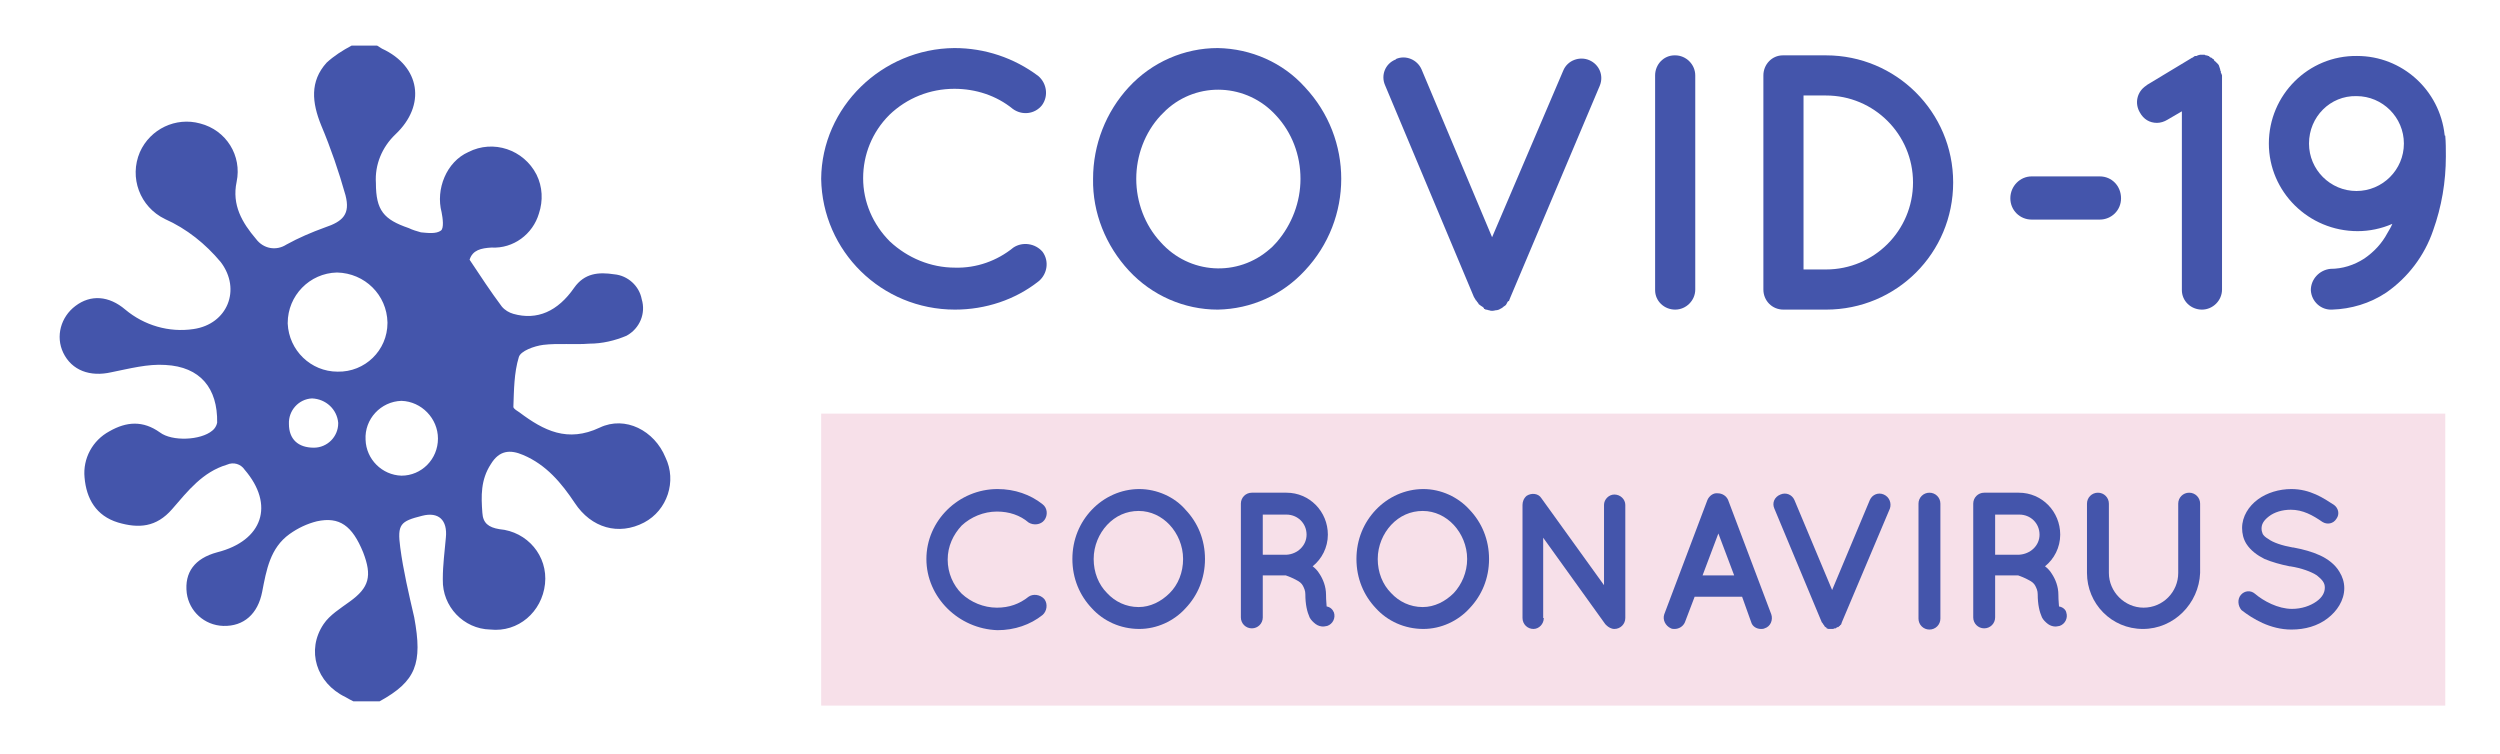 <?xml version="1.0" encoding="utf-8"?>
<!-- Generator: Adobe Illustrator 24.0.1, SVG Export Plug-In . SVG Version: 6.00 Build 0)  -->
<svg version="1.1" id="Layer_1" xmlns="http://www.w3.org/2000/svg" xmlns:xlink="http://www.w3.org/1999/xlink" x="0px" y="0px"
	 viewBox="0 0 411 124" style="enable-background:new 0 0 411 124;" xml:space="preserve">
<style type="text/css">
	.st0{fill:#4455AB;}
	.st1{fill:#F7E0E9;}
	.st2{enable-background:new    ;}
</style>
<title>logo_covid</title>
<path class="st0" d="M62.4,115.3h-4.3c-0.4-0.2-0.8-0.4-1.3-0.7c-4.8-2.3-6.5-7.7-3.6-12c1-1.5,2.8-2.6,4.3-3.7
	c3.2-2.3,3.7-4.2,2.2-8.1c-1.8-4.4-3.9-5.9-7.6-5.1c-1.6,0.4-3.1,1.1-4.5,2.1c-3.2,2.3-3.8,5.9-4.5,9.5s-3,5.7-6.4,5.6
	c-3.1-0.1-5.6-2.4-6-5.4c-0.4-3.4,1.3-5.7,5-6.7c7.5-1.9,9.5-7.8,4.5-13.6c-0.6-0.9-1.8-1.3-2.9-0.8c-4,1.2-6.4,4.3-9,7.3
	s-5.5,3.2-8.9,2.2c-3.6-1.1-5.2-3.9-5.5-7.4c-0.3-3.1,1.3-6.1,4.1-7.6c2.8-1.6,5.5-1.8,8.3,0.2c2,1.5,6.7,1.3,8.6-0.3
	c0.4-0.3,0.7-0.8,0.8-1.3c0.1-5.7-2.8-9.2-8.5-9.5c-2.9-0.2-5.9,0.6-8.9,1.2c-3.5,0.8-6.5-0.3-7.9-3.2c-1.3-2.7-0.4-5.9,2-7.7
	c2.5-1.9,5.5-1.7,8.2,0.6c3.1,2.6,7.2,3.8,11.2,3.2c5.6-0.8,7.9-6.5,4.5-11c-2.5-3-5.6-5.5-9.2-7.1c-4.1-2-5.9-6.8-4.1-11
	c1.7-3.8,5.9-5.8,9.9-4.7c4.3,1.1,6.9,5.3,6,9.6c-0.8,3.8,0.9,6.7,3.2,9.4c1.2,1.6,3.3,2,5,0.9c2-1.1,4.1-2,6.3-2.8
	c3-1,4.2-2.2,3.4-5.3c-1.1-3.9-2.4-7.7-4-11.5c-1.5-3.7-1.9-7.2,0.9-10.3c1.2-1.1,2.6-2,4.1-2.8h4.2c0.3,0.2,0.5,0.3,0.8,0.5
	c6.3,2.9,7.3,9.3,2.2,14.1c-2.2,2.1-3.4,5-3.2,8c0,4.5,1.3,6,5.4,7.4c0.6,0.3,1.3,0.5,2,0.7c1.1,0.1,2.5,0.3,3.3-0.3
	c0.5-0.4,0.3-2,0.1-3c-1-3.8,0.8-8.3,4.4-9.9c4.1-2.1,9.1-0.4,11.2,3.7c1,2,1.1,4.3,0.4,6.4c-1,3.4-4.2,5.8-7.8,5.6
	c-1.7,0.1-3.1,0.4-3.6,2c1.8,2.7,3.5,5.3,5.3,7.7c0.5,0.6,1.2,1,1.9,1.2c3.9,1.1,7.3-0.4,10-4.3c1.7-2.4,4-2.6,6.6-2.2
	c2.2,0.2,4.1,1.9,4.5,4.1c0.7,2.3-0.3,4.8-2.5,6c-1.9,0.8-4,1.3-6.1,1.3c-2.5,0.2-5.1-0.1-7.6,0.2c-1.5,0.2-3.7,1-4,2
	c-0.8,2.6-0.8,5.5-0.9,8.2c0,0.3,0.7,0.7,1,0.9c4,3,7.9,5,13.2,2.5c4.2-2,9,0.5,10.8,4.9c1.9,3.9,0.3,8.7-3.5,10.7
	c-4.2,2.2-8.7,0.9-11.4-3.2c-2.2-3.3-4.7-6.3-8.5-7.9c-2.1-0.9-3.9-0.8-5.3,1.5c-1.7,2.6-1.6,5.3-1.4,8c0.1,1.7,1,2.4,2.8,2.7
	c4.6,0.4,8,4.4,7.5,9s-4.4,8-9,7.5c-4.4-0.1-7.9-3.8-7.8-8.2c0-0.1,0-0.1,0-0.2c0-2.2,0.3-4.4,0.5-6.7c0.3-2.9-1.2-4.3-3.9-3.6
	c-3.6,0.9-4.1,1.4-3.6,5.2s1.4,7.6,2.3,11.5C69.5,109.1,68.4,112,62.4,115.3z M55.5,61.1c4.5,0.1,8.2-3.5,8.2-8c0,0,0-0.1,0-0.1
	c-0.1-4.5-3.7-8.1-8.3-8.2c-4.5,0.1-8.1,3.8-8.1,8.3c0,0,0,0,0,0.1C47.5,57.6,51.1,61.1,55.5,61.1C55.5,61.1,55.5,61.1,55.5,61.1z
	 M72,72.1c0-3.3-2.7-6.1-6-6.2c-3.4,0.1-6.1,3-5.9,6.4c0.1,3.2,2.7,5.8,5.9,5.9C69.3,78.2,72,75.5,72,72.1z M47.5,69.7
	c0,2.5,1.5,3.9,4.1,3.9c2.2,0,4-1.8,4-4c0,0,0-0.1,0-0.1c-0.2-2.2-2-3.9-4.3-4C49.1,65.6,47.4,67.5,47.5,69.7
	C47.5,69.7,47.5,69.7,47.5,69.7L47.5,69.7z"/>
<path class="st0" d="M135,29.4c0.1-11.8,10-21.4,21.9-21.5c5,0,9.8,1.6,13.8,4.6c1.4,1.2,1.7,3.3,0.6,4.8c-1.2,1.5-3.3,1.7-4.8,0.6
	c-2.7-2.2-6.1-3.3-9.6-3.3c-4,0-7.8,1.5-10.7,4.3c-2.8,2.8-4.3,6.5-4.3,10.4c0,3.9,1.6,7.6,4.4,10.4c2.9,2.7,6.7,4.3,10.7,4.3
	c3.5,0.1,6.9-1.1,9.6-3.3c1.5-1,3.6-0.7,4.8,0.7c1.1,1.5,0.8,3.6-0.6,4.8c-3.9,3.1-8.8,4.7-13.8,4.7C144.9,50.9,135.2,41.3,135,29.4
	z"/>
<path class="st0" d="M214.5,14.3c8,8.5,8,21.7,0,30.2c-3.7,4-8.8,6.3-14.3,6.4c-5.5,0-10.8-2.3-14.6-6.4c-3.8-4.1-6-9.5-5.9-15.1
	c0-5.6,2.1-11,5.9-15.1c3.8-4.1,9.1-6.4,14.6-6.4C205.7,8,210.9,10.3,214.5,14.3z M213.8,29.4c0-3.9-1.4-7.6-4-10.4
	c-4.8-5.3-12.9-5.7-18.1-0.9c-0.3,0.3-0.6,0.6-0.9,0.9c-2.6,2.8-4,6.6-4,10.4c0,3.8,1.4,7.6,4,10.4c4.7,5.3,12.7,5.8,18,1.1
	c0.4-0.3,0.7-0.7,1.1-1.1C212.4,36.9,213.8,33.2,213.8,29.4z"/>
<path class="st0" d="M243.5,50.3c-0.1-0.1-0.3-0.2-0.4-0.3c0-0.1-0.1-0.1-0.1-0.2c-0.1-0.1-0.2-0.2-0.3-0.4c0,0-0.1,0-0.1-0.1
	c-0.1-0.2-0.2-0.3-0.3-0.5l-14.6-34.8c-0.7-1.6,0-3.5,1.7-4.2c0,0,0.1,0,0.1-0.1c1.6-0.7,3.5,0.1,4.2,1.7c0,0,0,0,0,0l11.6,27.6
	L257,11.6c0.7-1.7,2.7-2.4,4.3-1.7c1.6,0.7,2.4,2.5,1.7,4.2l-14.7,34.8c-0.1,0.2-0.1,0.3-0.2,0.5c0,0.1,0,0.1-0.1,0.1
	s-0.2,0.2-0.3,0.4c0,0.1-0.1,0.1-0.1,0.2c-0.1,0.1-0.2,0.2-0.4,0.3l-0.1,0.1c-0.1,0.1-0.3,0.2-0.5,0.3c-0.1,0-0.1,0-0.1,0.1
	c-0.2,0-0.3,0.1-0.5,0.1H246c-0.2,0-0.4,0.1-0.6,0.1c-0.2,0-0.4,0-0.6-0.1h-0.1c-0.2-0.1-0.3-0.1-0.5-0.1c0,0,0-0.1-0.1-0.1h-0.1
	C244,50.6,243.7,50.4,243.5,50.3L243.5,50.3z"/>
<path class="st0" d="M272.1,12.4c0-1.8,1.4-3.3,3.2-3.3c0,0,0.1,0,0.1,0c1.8,0,3.3,1.5,3.3,3.3v35.2c0,1.8-1.5,3.3-3.3,3.3
	c-1.8,0-3.3-1.4-3.3-3.2c0,0,0-0.1,0-0.1V12.4z"/>
<path class="st0" d="M289.9,47.6V12.4c0-1.8,1.4-3.3,3.2-3.3c0,0,0.1,0,0.1,0h7c11.5,0,20.9,9.3,20.9,20.9s-9.3,20.9-20.9,20.9l0,0
	h-7C291.3,50.9,289.9,49.4,289.9,47.6L289.9,47.6z M296.5,44.3h3.7c7.9,0,14.3-6.4,14.3-14.3s-6.4-14.3-14.3-14.3h-3.7V44.3z"/>
<path class="st0" d="M330.5,32.6c0-2,1.6-3.6,3.5-3.6c0,0,0,0,0,0h11.2c2,0,3.5,1.6,3.5,3.6c0,2-1.6,3.5-3.5,3.5H334
	C332.1,36.1,330.5,34.6,330.5,32.6z"/>
<path class="st0" d="M365.3,12.4v35.2c0,1.8-1.5,3.3-3.3,3.3c-1.8,0-3.3-1.4-3.3-3.2c0,0,0-0.1,0-0.1V18.3l-2.4,1.4
	c-0.5,0.3-1.1,0.5-1.7,0.5c-1.2,0-2.2-0.6-2.8-1.7c-0.9-1.5-0.5-3.4,1-4.4c0,0,0.1,0,0.1-0.1l7.3-4.4c0.1-0.1,0.2-0.1,0.2-0.1
	s0.2-0.1,0.3-0.2s0.2-0.1,0.4-0.1c0.1,0,0.2-0.1,0.2-0.1c0.1,0,0.3-0.1,0.4-0.1h0.7c0.1,0,0.2,0.1,0.2,0.1c0.1,0,0.3,0,0.4,0.1
	c0.1,0,0.2,0,0.2,0.1c0.2,0.1,0.2,0.2,0.4,0.2c0.1,0.1,0.1,0.1,0.2,0.2c0.1,0,0.2,0.1,0.2,0.2s0.2,0.2,0.2,0.2
	c0.1,0.1,0.1,0.1,0.2,0.2l0.2,0.2l0.1,0.1c0,0.1,0.1,0.1,0.1,0.2s0.1,0.2,0.1,0.3s0.1,0.2,0.1,0.3c0,0.1,0,0.2,0.1,0.3
	c0,0.2,0,0.3,0.1,0.4L365.3,12.4z"/>
<path class="st0" d="M373,23.6c0-8,6.5-14.5,14.5-14.4c7.4,0,13.6,5.6,14.4,13c0,0.1,0,0.1,0.1,0.1c0.1,1.1,0.1,2.3,0.1,3.4
	c0,4.2-0.7,8.3-2.1,12.2c-1.4,4.1-4.1,7.7-7.7,10.2c-2.7,1.8-5.8,2.7-8.9,2.8c-1.8,0.1-3.4-1.3-3.5-3.2c0-1.8,1.4-3.3,3.2-3.5
	c2,0,3.9-0.6,5.6-1.7c1.6-1.1,2.9-2.5,3.8-4.2c0.3-0.5,0.6-1,0.8-1.5c-1.8,0.8-3.8,1.2-5.7,1.2C379.5,38,373,31.5,373,23.6z
	 M379.6,23.6c0,4.3,3.5,7.8,7.8,7.8c4.3,0,7.8-3.5,7.8-7.8c0,0,0,0,0,0c0-4.3-3.5-7.8-7.8-7.8C383.1,15.7,379.6,19.2,379.6,23.6z"/>
<rect x="135" y="68" class="st1" width="267" height="48"/>
<g class="st2">
	<path class="st0" d="M152.3,91.9c0-6.3,5.3-11.5,11.7-11.5c2.8,0,5.4,0.9,7.4,2.5c0.8,0.6,0.9,1.8,0.3,2.6
		c-0.6,0.8-1.8,0.9-2.6,0.4c-1.4-1.2-3.2-1.8-5.2-1.8c-2.2,0-4.3,0.9-5.8,2.3c-1.4,1.5-2.3,3.4-2.3,5.6s0.9,4.2,2.3,5.6
		c1.5,1.4,3.6,2.3,5.8,2.3c2,0,3.7-0.6,5.2-1.8c0.7-0.5,1.9-0.4,2.6,0.4c0.6,0.8,0.4,2-0.3,2.6c-2,1.6-4.6,2.5-7.4,2.5
		C157.6,103.4,152.3,98.2,152.3,91.9z"/>
</g>
<g class="st2">
	<path class="st0" d="M194.9,83.8c2,2.1,3.2,4.9,3.2,8.1c0,3.2-1.2,6-3.2,8.1c-1.9,2.1-4.7,3.4-7.6,3.4c-3.1,0-5.9-1.3-7.8-3.4
		c-2-2.1-3.2-4.9-3.2-8.1c0-3.2,1.2-6,3.2-8.1c2-2.1,4.8-3.4,7.8-3.4C190.2,80.4,193.1,81.7,194.9,83.8z M194.5,91.9
		c0-2.2-0.9-4.2-2.2-5.6c-1.3-1.4-3.1-2.3-5.1-2.3c-2,0-3.8,0.8-5.2,2.3c-1.3,1.4-2.2,3.4-2.2,5.6s0.8,4.2,2.2,5.6
		c1.3,1.4,3.1,2.3,5.2,2.3c1.9,0,3.7-0.9,5.1-2.3C193.7,96.1,194.5,94.1,194.5,91.9z"/>
</g>
<g class="st2">
	<path class="st0" d="M219.3,100.7c0.3,0.9-0.2,1.9-1.1,2.2c-0.1,0-0.4,0.1-0.7,0.1c0,0,0,0,0,0c-0.3,0-0.8-0.1-1.2-0.4
		c-0.4-0.3-0.8-0.7-1-1.1c-0.4-0.9-0.7-2.1-0.7-3.8c0-0.6-0.2-1-0.4-1.4c-0.2-0.4-0.6-0.7-1-0.9c-0.7-0.4-1.5-0.7-1.8-0.8h-3.8v6.9
		c0,1-0.8,1.8-1.8,1.8c-1,0-1.8-0.8-1.8-1.8V82.8c0-1,0.8-1.8,1.8-1.8c0,0,0,0,0,0h5.7c3.8,0,6.8,3.1,6.8,6.9c0,2.1-1,4-2.5,5.2
		c0.4,0.3,0.8,0.7,1.1,1.2c0.6,0.9,1.1,2.1,1.1,3.5c0,1,0.1,1.6,0.1,1.9C218.7,99.8,219.1,100.2,219.3,100.7z M214.8,87.9
		c0-1.9-1.5-3.3-3.3-3.3h-3.9v6.6h3.9C213.3,91.1,214.8,89.7,214.8,87.9z"/>
</g>
<g class="st2">
	<path class="st0" d="M241.6,83.8c2,2.1,3.2,4.9,3.2,8.1c0,3.2-1.2,6-3.2,8.1c-1.9,2.1-4.7,3.4-7.6,3.4c-3.1,0-5.9-1.3-7.8-3.4
		c-2-2.1-3.2-4.9-3.2-8.1c0-3.2,1.2-6,3.2-8.1c2-2.1,4.8-3.4,7.8-3.4C236.9,80.4,239.7,81.7,241.6,83.8z M241.2,91.9
		c0-2.2-0.9-4.2-2.2-5.6c-1.3-1.4-3.1-2.3-5.1-2.3c-2,0-3.8,0.8-5.2,2.3c-1.3,1.4-2.2,3.4-2.2,5.6s0.8,4.2,2.2,5.6
		c1.3,1.4,3.1,2.3,5.2,2.3c1.9,0,3.7-0.9,5.1-2.3C240.3,96.1,241.2,94.1,241.2,91.9z"/>
</g>
<g class="st2">
	<path class="st0" d="M253.8,101.6c0,1-0.8,1.8-1.7,1.8c-1,0-1.8-0.8-1.8-1.8V83c0,0,0,0,0,0c0-0.5,0.2-1.1,0.7-1.5
		c0.8-0.5,1.9-0.4,2.4,0.4l10.3,14.3V83c0-0.9,0.8-1.7,1.7-1.7c1,0,1.8,0.8,1.8,1.7v18.6c0,1-0.8,1.8-1.8,1.8c-0.5,0-1-0.3-1.3-0.6
		c-0.1-0.1-0.1-0.1-0.2-0.2l-10.2-14.2V101.6z"/>
</g>
<g class="st2">
	<path class="st0" d="M286.4,98.1h-7.8l-1.6,4.2c-0.3,0.7-1,1.1-1.7,1.1c-0.2,0-0.4,0-0.6-0.1c-0.9-0.4-1.4-1.4-1.1-2.3l7.1-18.8
		c0.3-0.7,1-1.2,1.7-1.1c0.7,0,1.4,0.4,1.7,1.1l7.1,18.8c0.3,0.9-0.1,2-1.1,2.3c-0.2,0.1-0.4,0.1-0.6,0.1c-0.7,0-1.4-0.4-1.6-1.1
		L286.4,98.1z M285.1,94.6l-2.6-6.9l-2.6,6.9H285.1z"/>
</g>
<g class="st2">
	<path class="st0" d="M300.1,103.1c-0.1-0.1-0.1-0.1-0.2-0.2c0,0,0,0,0-0.1c-0.1-0.1-0.1-0.1-0.2-0.2c0,0,0,0,0,0
		c0-0.1-0.1-0.2-0.2-0.3l-7.8-18.7c-0.4-0.9,0-1.9,1-2.3c0.9-0.4,1.9,0,2.3,0.9l6.2,14.8l6.2-14.8c0.4-0.9,1.4-1.3,2.3-0.9
		c0.9,0.4,1.3,1.4,1,2.3l-7.9,18.7c0,0.1-0.1,0.2-0.1,0.3c0,0,0,0,0,0c0,0.1-0.1,0.1-0.2,0.2c0,0.1,0,0.1-0.1,0.1
		c-0.1,0.1-0.1,0.1-0.2,0.2c0,0,0,0-0.1,0c-0.1,0-0.2,0.1-0.3,0.2c0,0,0,0-0.1,0c-0.1,0-0.2,0-0.3,0.1c0,0,0,0-0.1,0
		c-0.1,0-0.2,0-0.3,0c-0.1,0-0.2,0-0.3,0c0,0,0,0-0.1,0c-0.1,0-0.2-0.1-0.3-0.1c0,0,0,0,0,0s0,0,0,0
		C300.3,103.2,300.2,103.1,300.1,103.1C300.1,103.1,300.1,103.1,300.1,103.1z"/>
</g>
<g class="st2">
	<path class="st0" d="M315.4,82.8c0-1,0.8-1.8,1.8-1.8c1,0,1.8,0.8,1.8,1.8v18.9c0,1-0.8,1.8-1.8,1.8c-1,0-1.8-0.8-1.8-1.8V82.8z"/>
</g>
<g class="st2">
	<path class="st0" d="M339.7,100.7c0.3,0.9-0.2,1.9-1.1,2.2c-0.1,0-0.4,0.1-0.7,0.1c0,0,0,0,0,0c-0.3,0-0.8-0.1-1.2-0.4
		c-0.4-0.3-0.8-0.7-1-1.1c-0.4-0.9-0.7-2.1-0.7-3.8c0-0.6-0.2-1-0.4-1.4c-0.2-0.4-0.6-0.7-1-0.9c-0.7-0.4-1.5-0.7-1.8-0.8H328v6.9
		c0,1-0.8,1.8-1.8,1.8c-1,0-1.8-0.8-1.8-1.8V82.8c0-1,0.8-1.8,1.8-1.8c0,0,0,0,0,0h5.7c3.8,0,6.8,3.1,6.8,6.9c0,2.1-1,4-2.5,5.2
		c0.4,0.3,0.8,0.7,1.1,1.2c0.6,0.9,1.1,2.1,1.1,3.5c0,1,0.1,1.6,0.1,1.9C339.1,99.8,339.6,100.2,339.7,100.7z M335.3,87.9
		c0-1.9-1.5-3.3-3.3-3.3H328v6.6h3.9C333.8,91.1,335.3,89.7,335.3,87.9z"/>
</g>
<g class="st2">
	<path class="st0" d="M352.3,103.4c-5.2,0-9.2-4.2-9.2-9.2V82.8c0-1,0.8-1.8,1.8-1.8c1,0,1.8,0.8,1.8,1.8v11.4
		c0,3.1,2.6,5.7,5.7,5.7c3.2,0,5.7-2.6,5.7-5.7V82.8c0-1,0.8-1.8,1.8-1.8s1.8,0.8,1.8,1.8v11.4C361.5,99.2,357.4,103.4,352.3,103.4z
		"/>
	<path class="st0" d="M368.4,97.8c0.6-0.7,1.6-0.8,2.3-0.2c1.4,1.2,3.8,2.5,6.1,2.5c1.6,0,3-0.5,4-1.2s1.4-1.5,1.4-2.3
		c0-0.4-0.1-0.7-0.3-1c-0.2-0.3-0.5-0.6-1-1c-0.9-0.6-2.5-1.2-4.4-1.5h-0.1c-1.5-0.3-2.9-0.7-4.1-1.2c-1.2-0.6-2.3-1.4-3-2.5
		c-0.5-0.8-0.7-1.7-0.7-2.6c0-1.9,1.1-3.6,2.6-4.7c1.5-1.1,3.5-1.7,5.5-1.7c3.1,0,5.3,1.5,7,2.6c0.7,0.5,1,1.5,0.4,2.3
		c-0.5,0.8-1.5,1-2.3,0.5c-1.6-1.1-3.2-2-5.2-2c-1.4,0-2.7,0.4-3.6,1.1s-1.2,1.3-1.2,2c0,0.4,0.1,0.6,0.2,0.9
		c0.2,0.3,0.4,0.5,0.9,0.8c0.8,0.6,2.3,1.1,4,1.4h0.1c1.6,0.3,3.1,0.7,4.4,1.3c1.3,0.6,2.5,1.5,3.2,2.7c0.5,0.8,0.8,1.7,0.8,2.7
		c0,2-1.2,3.8-2.8,5c-1.6,1.2-3.6,1.8-5.9,1.8c-3.5,0-6.4-1.8-8.2-3.2C367.9,99.6,367.8,98.5,368.4,97.8z"/>
</g>
</svg>
